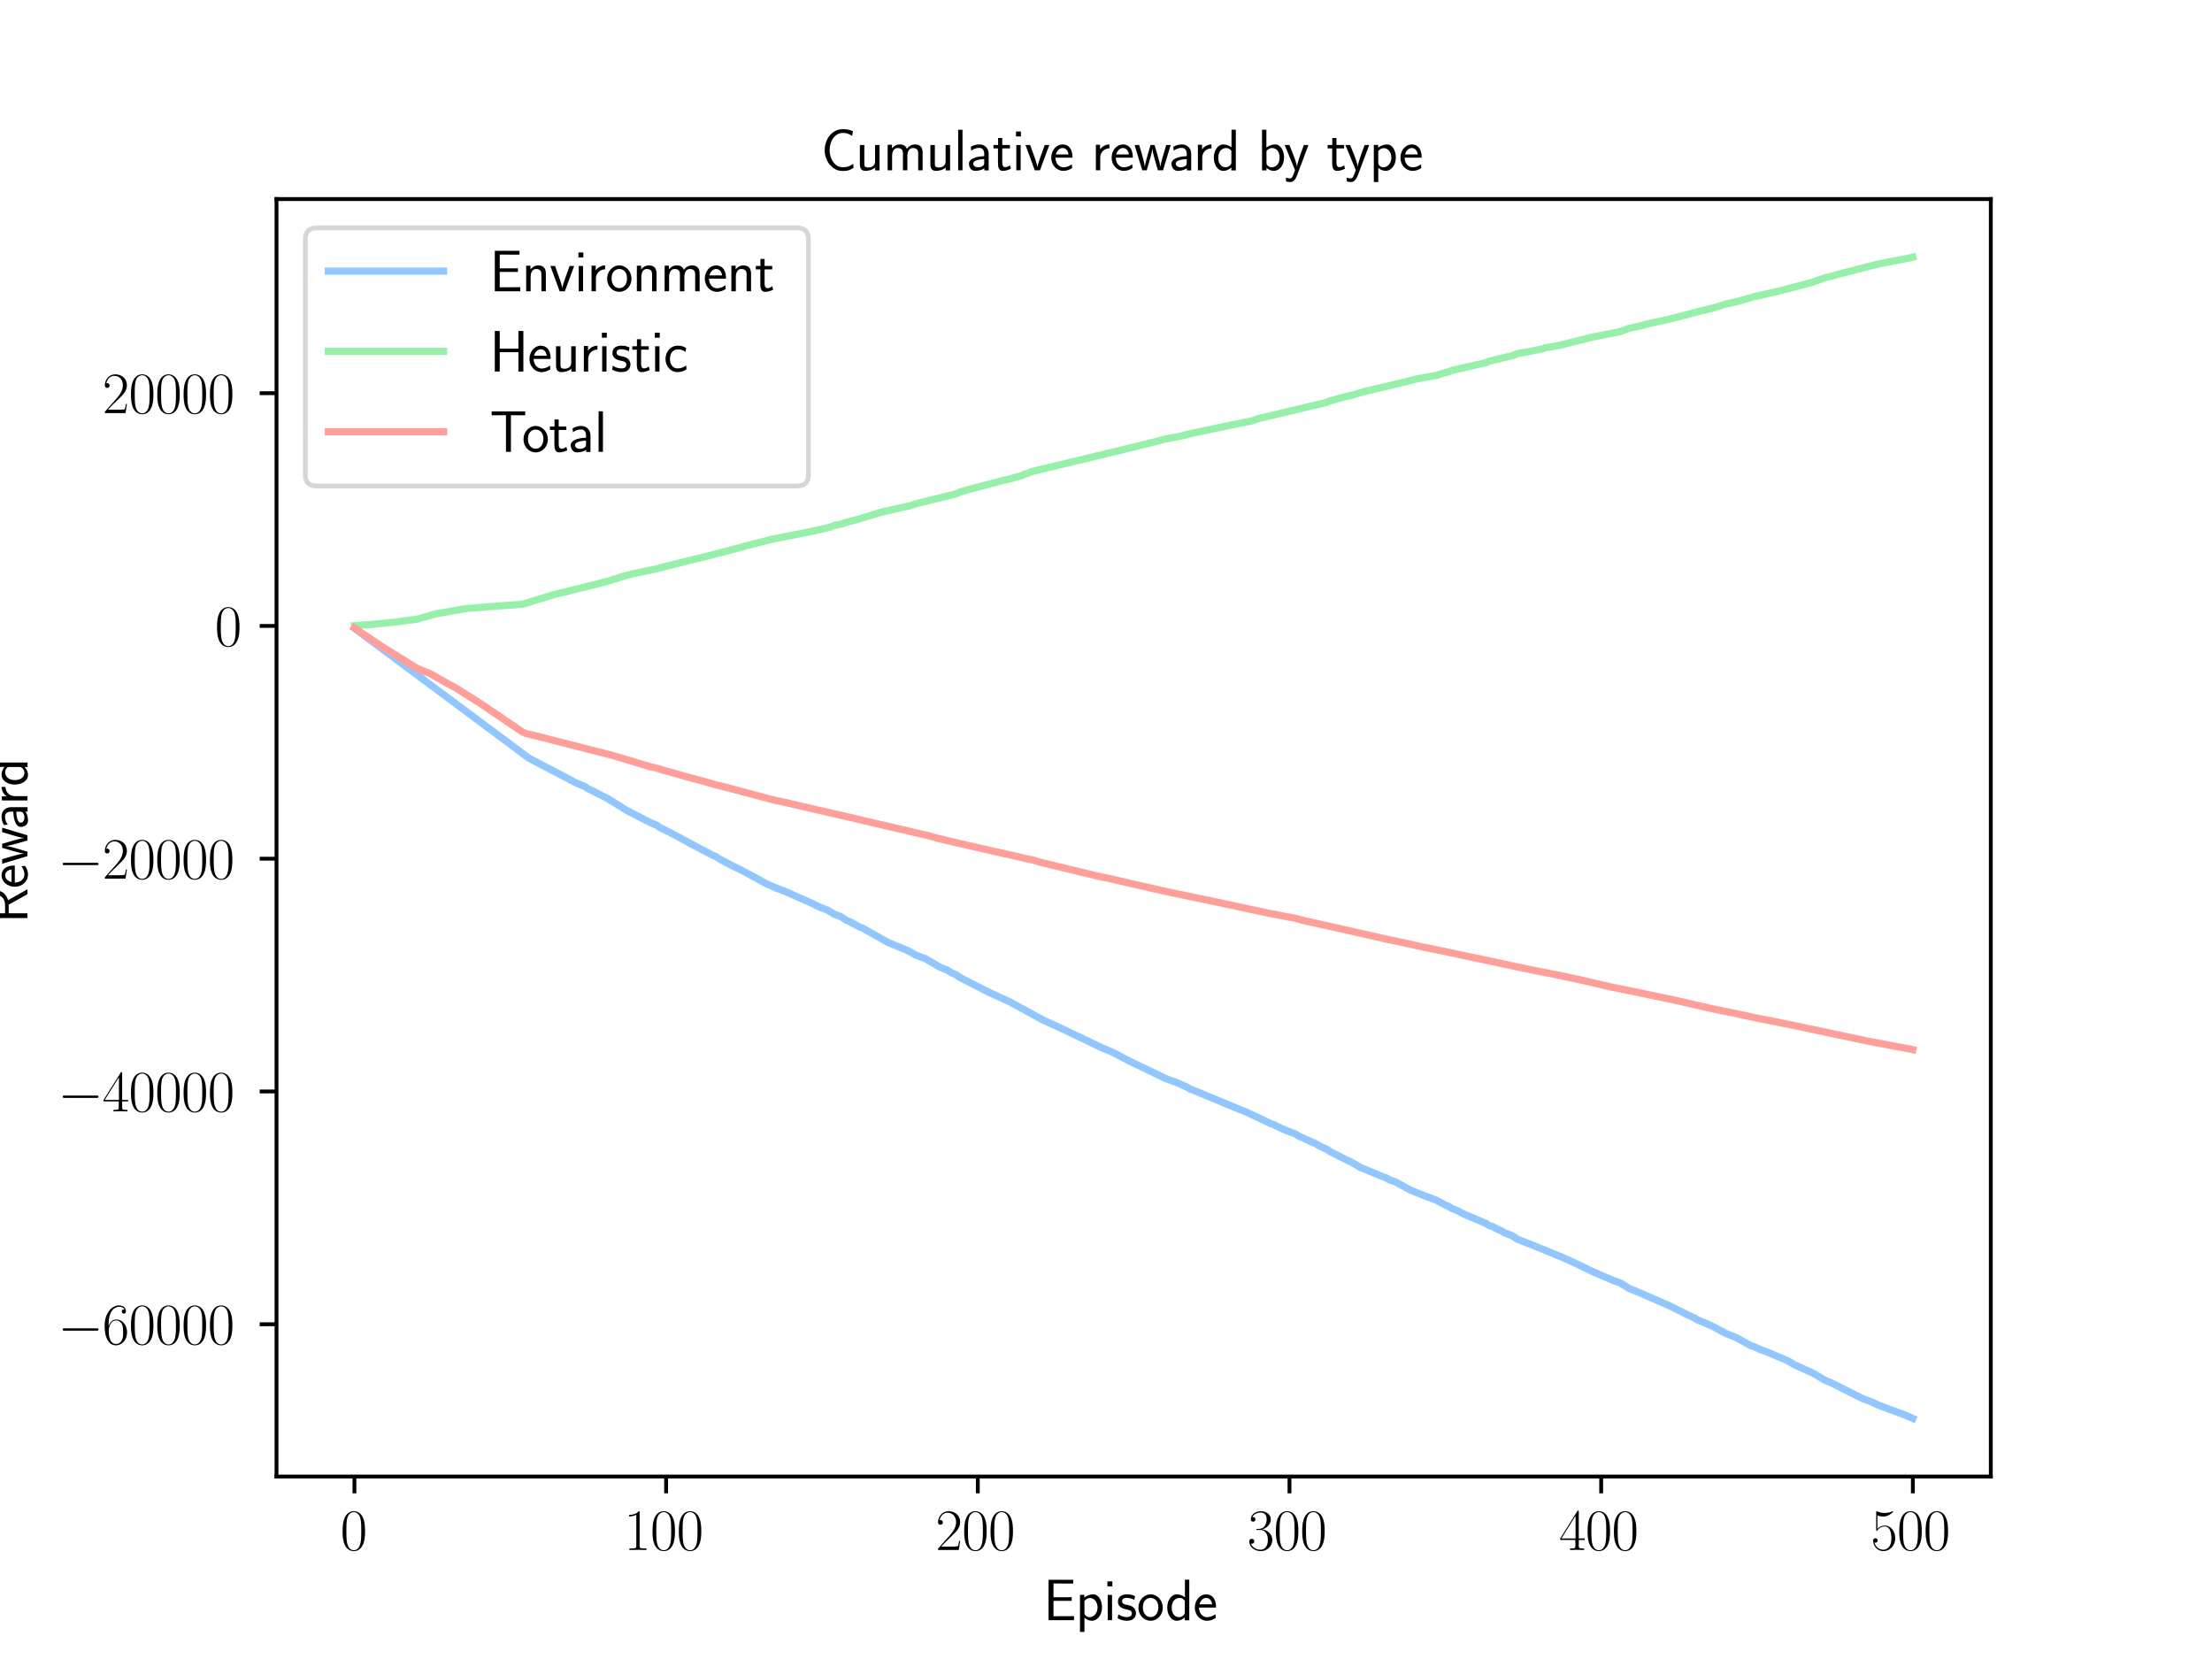 <?xml version="1.0" encoding="utf-8" standalone="no"?>
<!DOCTYPE svg PUBLIC "-//W3C//DTD SVG 1.1//EN"
  "http://www.w3.org/Graphics/SVG/1.1/DTD/svg11.dtd">
<svg xmlns:xlink="http://www.w3.org/1999/xlink" width="460.8pt" height="345.6pt" viewBox="0 0 460.8 345.6" xmlns="http://www.w3.org/2000/svg" version="1.1">
 <defs>
  <style type="text/css">*{stroke-linejoin: round; stroke-linecap: butt}</style>
 </defs>
 <g id="figure_1">
  <g id="patch_1">
   <path d="M 0 345.6 
L 460.8 345.6 
L 460.8 0 
L 0 0 
z
" style="fill: #ffffff"/>
  </g>
  <g id="axes_1">
   <g id="patch_2">
    <path d="M 57.6 307.584 
L 414.72 307.584 
L 414.72 41.472 
L 57.6 41.472 
z
" style="fill: #ffffff"/>
   </g>
   <g id="matplotlib.axis_1">
    <g id="xtick_1">
     <g id="line2d_1">
      <defs>
       <path id="meee10d448a" d="M 0 0 
L 0 3.5 
" style="stroke: #000000; stroke-width: 0.8"/>
      </defs>
      <g>
       <use xlink:href="#meee10d448a" x="73.833" y="307.584" style="stroke: #000000; stroke-width: 0.8"/>
      </g>
     </g>
     <g id="text_1">
      <!-- $\mathdefault{0}$ -->
      <g transform="translate(70.906 322.886) scale(0.12 -0.12)">
       <defs>
        <path id="CMR17-30" d="M 2688 2038 
C 2688 2430 2682 3099 2413 3613 
C 2176 4063 1798 4224 1466 4224 
C 1158 4224 768 4082 525 3620 
C 269 3137 243 2539 243 2038 
C 243 1671 250 1112 448 623 
C 723 -39 1216 -128 1466 -128 
C 1760 -128 2208 -7 2470 604 
C 2662 1048 2688 1568 2688 2038 
z
M 1466 -26 
C 1056 -26 813 328 723 816 
C 653 1196 653 1749 653 2109 
C 653 2604 653 3015 736 3407 
C 858 3954 1216 4121 1466 4121 
C 1728 4121 2067 3947 2189 3420 
C 2272 3054 2278 2623 2278 2109 
C 2278 1691 2278 1176 2202 797 
C 2067 96 1690 -26 1466 -26 
z
" transform="scale(0.016)"/>
       </defs>
       <use xlink:href="#CMR17-30" transform="scale(0.996)"/>
      </g>
     </g>
    </g>
    <g id="xtick_2">
     <g id="line2d_2">
      <g>
       <use xlink:href="#meee10d448a" x="138.764" y="307.584" style="stroke: #000000; stroke-width: 0.8"/>
      </g>
     </g>
     <g id="text_2">
      <!-- $\mathdefault{100}$ -->
      <g transform="translate(129.984 322.886) scale(0.12 -0.12)">
       <defs>
        <path id="CMR17-31" d="M 1702 4083 
C 1702 4217 1696 4224 1606 4224 
C 1357 3927 979 3833 621 3820 
C 602 3820 570 3820 563 3808 
C 557 3795 557 3782 557 3648 
C 755 3648 1088 3686 1344 3839 
L 1344 467 
C 1344 243 1331 166 781 166 
L 589 166 
L 589 0 
C 896 6 1216 12 1523 12 
C 1830 12 2150 6 2458 0 
L 2458 166 
L 2266 166 
C 1715 166 1702 236 1702 467 
L 1702 4083 
z
" transform="scale(0.016)"/>
       </defs>
       <use xlink:href="#CMR17-31" transform="scale(0.996)"/>
       <use xlink:href="#CMR17-30" transform="translate(45.69 0) scale(0.996)"/>
       <use xlink:href="#CMR17-30" transform="translate(91.381 0) scale(0.996)"/>
      </g>
     </g>
    </g>
    <g id="xtick_3">
     <g id="line2d_3">
      <g>
       <use xlink:href="#meee10d448a" x="203.695" y="307.584" style="stroke: #000000; stroke-width: 0.8"/>
      </g>
     </g>
     <g id="text_3">
      <!-- $\mathdefault{200}$ -->
      <g transform="translate(194.915 322.886) scale(0.12 -0.12)">
       <defs>
        <path id="CMR17-32" d="M 2669 990 
L 2554 990 
C 2490 537 2438 460 2413 422 
C 2381 371 1920 371 1830 371 
L 602 371 
C 832 620 1280 1073 1824 1596 
C 2214 1966 2669 2400 2669 3033 
C 2669 3788 2067 4224 1395 4224 
C 691 4224 262 3603 262 3027 
C 262 2777 448 2745 525 2745 
C 589 2745 781 2783 781 3007 
C 781 3206 614 3264 525 3264 
C 486 3264 448 3257 422 3244 
C 544 3788 915 4057 1306 4057 
C 1862 4057 2227 3616 2227 3033 
C 2227 2477 1901 1998 1536 1583 
L 262 147 
L 262 0 
L 2515 0 
L 2669 990 
z
" transform="scale(0.016)"/>
       </defs>
       <use xlink:href="#CMR17-32" transform="scale(0.996)"/>
       <use xlink:href="#CMR17-30" transform="translate(45.69 0) scale(0.996)"/>
       <use xlink:href="#CMR17-30" transform="translate(91.381 0) scale(0.996)"/>
      </g>
     </g>
    </g>
    <g id="xtick_4">
     <g id="line2d_4">
      <g>
       <use xlink:href="#meee10d448a" x="268.625" y="307.584" style="stroke: #000000; stroke-width: 0.8"/>
      </g>
     </g>
     <g id="text_4">
      <!-- $\mathdefault{300}$ -->
      <g transform="translate(259.846 322.886) scale(0.12 -0.12)">
       <defs>
        <path id="CMR17-33" d="M 1414 2176 
C 1984 2176 2234 1673 2234 1094 
C 2234 322 1824 25 1453 25 
C 1114 25 563 193 390 691 
C 422 678 454 678 486 678 
C 640 678 755 780 755 947 
C 755 1132 614 1216 486 1216 
C 378 1216 211 1164 211 927 
C 211 335 787 -128 1466 -128 
C 2176 -128 2720 432 2720 1087 
C 2720 1718 2208 2176 1600 2246 
C 2086 2347 2554 2776 2554 3353 
C 2554 3856 2048 4224 1472 4224 
C 890 4224 378 3862 378 3347 
C 378 3123 544 3084 627 3084 
C 762 3084 877 3167 877 3334 
C 877 3500 762 3584 627 3584 
C 602 3584 570 3584 544 3571 
C 730 3999 1235 4076 1459 4076 
C 1683 4076 2106 3966 2106 3347 
C 2106 3167 2080 2851 1862 2574 
C 1670 2329 1453 2316 1242 2297 
C 1210 2297 1062 2284 1037 2284 
C 992 2278 966 2272 966 2227 
C 966 2182 973 2176 1101 2176 
L 1414 2176 
z
" transform="scale(0.016)"/>
       </defs>
       <use xlink:href="#CMR17-33" transform="scale(0.996)"/>
       <use xlink:href="#CMR17-30" transform="translate(45.69 0) scale(0.996)"/>
       <use xlink:href="#CMR17-30" transform="translate(91.381 0) scale(0.996)"/>
      </g>
     </g>
    </g>
    <g id="xtick_5">
     <g id="line2d_5">
      <g>
       <use xlink:href="#meee10d448a" x="333.556" y="307.584" style="stroke: #000000; stroke-width: 0.8"/>
      </g>
     </g>
     <g id="text_5">
      <!-- $\mathdefault{400}$ -->
      <g transform="translate(324.777 322.886) scale(0.12 -0.12)">
       <defs>
        <path id="CMR17-34" d="M 2150 4147 
C 2150 4281 2144 4288 2029 4288 
L 128 1254 
L 128 1088 
L 1779 1088 
L 1779 460 
C 1779 230 1766 166 1318 166 
L 1197 166 
L 1197 0 
C 1402 12 1747 12 1965 12 
C 2182 12 2528 12 2733 0 
L 2733 166 
L 2611 166 
C 2163 166 2150 230 2150 460 
L 2150 1088 
L 2803 1088 
L 2803 1254 
L 2150 1254 
L 2150 4147 
z
M 1798 3723 
L 1798 1254 
L 256 1254 
L 1798 3723 
z
" transform="scale(0.016)"/>
       </defs>
       <use xlink:href="#CMR17-34" transform="scale(0.996)"/>
       <use xlink:href="#CMR17-30" transform="translate(45.69 0) scale(0.996)"/>
       <use xlink:href="#CMR17-30" transform="translate(91.381 0) scale(0.996)"/>
      </g>
     </g>
    </g>
    <g id="xtick_6">
     <g id="line2d_6">
      <g>
       <use xlink:href="#meee10d448a" x="398.487" y="307.584" style="stroke: #000000; stroke-width: 0.8"/>
      </g>
     </g>
     <g id="text_6">
      <!-- $\mathdefault{500}$ -->
      <g transform="translate(389.708 322.886) scale(0.12 -0.12)">
       <defs>
        <path id="CMR17-35" d="M 730 3750 
C 794 3724 1056 3641 1325 3641 
C 1920 3641 2246 3961 2432 4140 
C 2432 4191 2432 4224 2394 4224 
C 2387 4224 2374 4224 2323 4198 
C 2099 4102 1837 4032 1517 4032 
C 1325 4032 1037 4055 723 4191 
C 653 4224 640 4224 634 4224 
C 602 4224 595 4217 595 4090 
L 595 2231 
C 595 2113 595 2080 659 2080 
C 691 2080 704 2093 736 2139 
C 941 2435 1222 2560 1542 2560 
C 1766 2560 2246 2415 2246 1293 
C 2246 1087 2246 716 2054 422 
C 1894 159 1645 25 1370 25 
C 947 25 518 319 403 812 
C 429 806 480 793 506 793 
C 589 793 749 838 749 1036 
C 749 1209 627 1280 506 1280 
C 358 1280 262 1190 262 1011 
C 262 454 704 -128 1382 -128 
C 2042 -128 2669 441 2669 1267 
C 2669 2054 2170 2662 1549 2662 
C 1222 2662 947 2540 730 2304 
L 730 3750 
z
" transform="scale(0.016)"/>
       </defs>
       <use xlink:href="#CMR17-35" transform="scale(0.996)"/>
       <use xlink:href="#CMR17-30" transform="translate(45.69 0) scale(0.996)"/>
       <use xlink:href="#CMR17-30" transform="translate(91.381 0) scale(0.996)"/>
      </g>
     </g>
    </g>
    <g id="text_7">
     <!-- Episode -->
     <g transform="translate(217.357 337.513) scale(0.12 -0.12)">
      <defs>
       <path id="CMSS17-45" d="M 1958 435 
C 1446 435 1216 435 1101 428 
L 1101 2105 
L 3085 2105 
L 3085 2496 
L 1101 2496 
L 1101 3993 
L 1926 3993 
C 2003 3993 2080 3987 2157 3987 
L 3251 3987 
L 3251 4403 
L 563 4403 
L 563 0 
L 3334 0 
L 3334 441 
L 1958 435 
z
" transform="scale(0.016)"/>
       <path id="CMSS17-70" d="M 966 275 
C 1178 70 1466 -64 1773 -64 
C 2368 -64 2880 553 2880 1382 
C 2880 2147 2496 2816 1946 2816 
C 1626 2816 1242 2700 954 2470 
L 954 2764 
L 480 2764 
L 480 -1280 
L 966 -1280 
L 966 275 
z
M 966 2088 
C 1018 2166 1235 2412 1587 2412 
C 2035 2412 2394 1946 2394 1382 
C 2394 741 1958 326 1530 326 
C 1402 326 1267 358 1139 468 
C 966 624 966 721 966 812 
L 966 2088 
z
" transform="scale(0.016)"/>
       <path id="CMSS17-69" d="M 979 4224 
L 442 4224 
L 442 3686 
L 979 3686 
L 979 4224 
z
M 947 2752 
L 474 2752 
L 474 0 
L 947 0 
L 947 2752 
z
" transform="scale(0.016)"/>
       <path id="CMSS17-73" d="M 2061 2623 
C 1683 2803 1389 2816 1197 2816 
C 742 2816 198 2655 198 2009 
C 198 1363 902 1222 1094 1183 
C 1389 1126 1715 1062 1715 742 
C 1715 339 1254 339 1171 339 
C 915 339 563 409 243 639 
L 166 211 
C 531 0 883 -64 1178 -64 
C 1965 -64 2163 416 2163 780 
C 2163 1094 1984 1305 1862 1401 
C 1651 1567 1574 1587 1050 1695 
C 960 1708 646 1779 646 2067 
C 646 2431 1050 2431 1139 2431 
C 1555 2431 1811 2303 1984 2207 
L 2061 2623 
z
" transform="scale(0.016)"/>
       <path id="CMSS17-6f" d="M 2829 1356 
C 2829 2175 2221 2816 1504 2816 
C 768 2816 173 2156 173 1356 
C 173 544 787 -64 1498 -64 
C 2227 -64 2829 563 2829 1356 
z
M 1504 339 
C 1050 339 659 710 659 1407 
C 659 2150 1114 2425 1498 2425 
C 1914 2425 2342 2124 2342 1407 
C 2342 684 1926 339 1504 339 
z
" transform="scale(0.016)"/>
       <path id="CMSS17-64" d="M 2611 4416 
L 2138 4416 
L 2138 2495 
C 1939 2662 1613 2816 1254 2816 
C 672 2816 211 2179 211 1375 
C 211 572 666 -64 1235 -64 
C 1677 -64 1971 172 2125 307 
L 2125 -13 
L 2611 -13 
L 2611 4416 
z
M 2125 851 
C 2125 760 2125 663 1926 488 
C 1798 378 1645 326 1498 326 
C 1152 326 698 585 698 1369 
C 698 2185 1210 2425 1562 2425 
C 1798 2425 1990 2308 2125 2114 
L 2125 851 
z
" transform="scale(0.016)"/>
       <path id="CMSS17-65" d="M 2502 1375 
C 2502 1587 2490 2001 2285 2347 
C 2061 2713 1696 2816 1421 2816 
C 755 2816 192 2184 192 1363 
C 192 579 774 -64 1510 -64 
C 1798 -64 2150 19 2470 249 
C 2470 275 2458 414 2451 421 
C 2451 433 2432 629 2432 655 
C 2125 408 1773 326 1517 326 
C 1107 326 666 667 646 1375 
L 2502 1375 
z
M 698 1728 
C 781 2086 1062 2425 1421 2425 
C 1517 2425 1965 2412 2080 1728 
L 698 1728 
z
" transform="scale(0.016)"/>
      </defs>
      <use xlink:href="#CMSS17-45" transform="scale(0.996)"/>
      <use xlink:href="#CMSS17-70" transform="translate(55.892 0) scale(0.996)"/>
      <use xlink:href="#CMSS17-69" transform="translate(104.097 0) scale(0.996)"/>
      <use xlink:href="#CMSS17-73" transform="translate(126.278 0) scale(0.996)"/>
      <use xlink:href="#CMSS17-6f" transform="translate(162.191 0) scale(0.996)"/>
      <use xlink:href="#CMSS17-64" transform="translate(211.637 0) scale(0.996)"/>
      <use xlink:href="#CMSS17-65" transform="translate(259.842 0) scale(0.996)"/>
     </g>
    </g>
   </g>
   <g id="matplotlib.axis_2">
    <g id="ytick_1">
     <g id="line2d_7">
      <defs>
       <path id="mcb141d07ff" d="M 0 0 
L -3.5 0 
" style="stroke: #000000; stroke-width: 0.8"/>
      </defs>
      <g>
       <use xlink:href="#mcb141d07ff" x="57.6" y="275.866" style="stroke: #000000; stroke-width: 0.8"/>
      </g>
     </g>
     <g id="text_8">
      <!-- $\mathdefault{−60000}$ -->
      <g transform="translate(12.037 280.017) scale(0.12 -0.12)">
       <defs>
        <path id="CMSY10-0" d="M 4218 1472 
C 4326 1472 4442 1472 4442 1600 
C 4442 1728 4326 1728 4218 1728 
L 755 1728 
C 646 1728 531 1728 531 1600 
C 531 1472 646 1472 755 1472 
L 4218 1472 
z
" transform="scale(0.016)"/>
        <path id="CMR17-36" d="M 678 2198 
C 678 3712 1395 4076 1811 4076 
C 1946 4076 2272 4049 2400 3782 
C 2298 3782 2106 3782 2106 3558 
C 2106 3385 2246 3328 2336 3328 
C 2394 3328 2566 3353 2566 3571 
C 2566 3987 2246 4224 1805 4224 
C 1043 4224 243 3411 243 2011 
C 243 257 966 -128 1478 -128 
C 2099 -128 2688 431 2688 1295 
C 2688 2101 2170 2688 1517 2688 
C 1126 2688 838 2430 678 1979 
L 678 2198 
z
M 1478 25 
C 691 25 691 1212 691 1450 
C 691 1914 909 2585 1504 2585 
C 1613 2585 1926 2585 2138 2140 
C 2253 1889 2253 1624 2253 1302 
C 2253 954 2253 696 2118 438 
C 1978 173 1773 25 1478 25 
z
" transform="scale(0.016)"/>
       </defs>
       <use xlink:href="#CMSY10-0" transform="scale(0.996)"/>
       <use xlink:href="#CMR17-36" transform="translate(77.487 0) scale(0.996)"/>
       <use xlink:href="#CMR17-30" transform="translate(123.178 0) scale(0.996)"/>
       <use xlink:href="#CMR17-30" transform="translate(168.868 0) scale(0.996)"/>
       <use xlink:href="#CMR17-30" transform="translate(214.559 0) scale(0.996)"/>
       <use xlink:href="#CMR17-30" transform="translate(260.249 0) scale(0.996)"/>
      </g>
     </g>
    </g>
    <g id="ytick_2">
     <g id="line2d_8">
      <g>
       <use xlink:href="#mcb141d07ff" x="57.6" y="227.376" style="stroke: #000000; stroke-width: 0.8"/>
      </g>
     </g>
     <g id="text_9">
      <!-- $\mathdefault{−40000}$ -->
      <g transform="translate(12.037 231.527) scale(0.12 -0.12)">
       <use xlink:href="#CMSY10-0" transform="scale(0.996)"/>
       <use xlink:href="#CMR17-34" transform="translate(77.487 0) scale(0.996)"/>
       <use xlink:href="#CMR17-30" transform="translate(123.178 0) scale(0.996)"/>
       <use xlink:href="#CMR17-30" transform="translate(168.868 0) scale(0.996)"/>
       <use xlink:href="#CMR17-30" transform="translate(214.559 0) scale(0.996)"/>
       <use xlink:href="#CMR17-30" transform="translate(260.249 0) scale(0.996)"/>
      </g>
     </g>
    </g>
    <g id="ytick_3">
     <g id="line2d_9">
      <g>
       <use xlink:href="#mcb141d07ff" x="57.6" y="178.885" style="stroke: #000000; stroke-width: 0.8"/>
      </g>
     </g>
     <g id="text_10">
      <!-- $\mathdefault{−20000}$ -->
      <g transform="translate(12.037 183.036) scale(0.12 -0.12)">
       <use xlink:href="#CMSY10-0" transform="scale(0.996)"/>
       <use xlink:href="#CMR17-32" transform="translate(77.487 0) scale(0.996)"/>
       <use xlink:href="#CMR17-30" transform="translate(123.178 0) scale(0.996)"/>
       <use xlink:href="#CMR17-30" transform="translate(168.868 0) scale(0.996)"/>
       <use xlink:href="#CMR17-30" transform="translate(214.559 0) scale(0.996)"/>
       <use xlink:href="#CMR17-30" transform="translate(260.249 0) scale(0.996)"/>
      </g>
     </g>
    </g>
    <g id="ytick_4">
     <g id="line2d_10">
      <g>
       <use xlink:href="#mcb141d07ff" x="57.6" y="130.395" style="stroke: #000000; stroke-width: 0.8"/>
      </g>
     </g>
     <g id="text_11">
      <!-- $\mathdefault{0}$ -->
      <g transform="translate(44.747 134.546) scale(0.12 -0.12)">
       <use xlink:href="#CMR17-30" transform="scale(0.996)"/>
      </g>
     </g>
    </g>
    <g id="ytick_5">
     <g id="line2d_11">
      <g>
       <use xlink:href="#mcb141d07ff" x="57.6" y="81.904" style="stroke: #000000; stroke-width: 0.8"/>
      </g>
     </g>
     <g id="text_12">
      <!-- $\mathdefault{20000}$ -->
      <g transform="translate(21.335 86.055) scale(0.12 -0.12)">
       <use xlink:href="#CMR17-32" transform="scale(0.996)"/>
       <use xlink:href="#CMR17-30" transform="translate(45.69 0) scale(0.996)"/>
       <use xlink:href="#CMR17-30" transform="translate(91.381 0) scale(0.996)"/>
       <use xlink:href="#CMR17-30" transform="translate(137.071 0) scale(0.996)"/>
       <use xlink:href="#CMR17-30" transform="translate(182.762 0) scale(0.996)"/>
      </g>
     </g>
    </g>
    <g id="text_13">
     <!-- Reward -->
     <g transform="translate(5.712 192.343) rotate(-90) scale(0.12 -0.12)">
      <defs>
       <path id="CMSS17-52" d="M 2522 2099 
L 2534 2105 
C 3533 2450 3539 3125 3539 3244 
C 3539 3838 2925 4416 2003 4416 
L 570 4416 
L 570 0 
L 1094 0 
L 1094 2041 
L 2035 2041 
L 3168 0 
L 3706 0 
L 2522 2099 
z
M 1094 2432 
L 1094 4057 
L 1933 4057 
C 2746 4057 3034 3607 3034 3244 
C 3034 2907 2778 2432 1933 2432 
L 1094 2432 
z
" transform="scale(0.016)"/>
       <path id="CMSS17-77" d="M 4013 2752 
L 3526 2752 
L 3187 1600 
C 3117 1356 2918 684 2893 371 
L 2886 371 
C 2874 563 2765 1024 2586 1632 
L 2259 2752 
L 1818 2752 
L 1498 1657 
C 1338 1100 1216 627 1203 371 
L 1197 371 
C 1171 748 909 1632 870 1772 
L 582 2752 
L 83 2752 
L 915 0 
L 1402 0 
C 1734 1100 1990 1952 2010 2380 
C 2022 2169 2131 1715 2195 1491 
L 2618 0 
L 3181 0 
L 4013 2752 
z
" transform="scale(0.016)"/>
       <path id="CMSS17-61" d="M 2406 1789 
C 2406 2399 1978 2816 1402 2816 
C 1120 2816 813 2764 461 2559 
L 499 2133 
C 659 2250 934 2438 1395 2438 
C 1722 2438 1920 2185 1920 1782 
L 1920 1536 
C 896 1504 256 1209 256 711 
C 256 452 416 -64 947 -64 
C 1043 -64 1562 -52 1933 224 
L 1933 -13 
L 2406 -13 
L 2406 1789 
z
M 1920 824 
C 1920 711 1920 559 1728 446 
C 1562 339 1350 326 1261 326 
C 941 326 723 503 723 723 
C 723 1165 1722 1209 1920 1216 
L 1920 824 
z
" transform="scale(0.016)"/>
       <path id="CMSS17-72" d="M 954 1369 
C 954 1974 1395 2379 1958 2392 
L 1958 2816 
C 1549 2809 1165 2604 934 2270 
L 934 2783 
L 480 2783 
L 480 0 
L 954 0 
L 954 1369 
z
" transform="scale(0.016)"/>
      </defs>
      <use xlink:href="#CMSS17-52" transform="scale(0.996)"/>
      <use xlink:href="#CMSS17-65" transform="translate(60.416 0) scale(0.996)"/>
      <use xlink:href="#CMSS17-77" transform="translate(102.055 0) scale(0.996)"/>
      <use xlink:href="#CMSS17-61" transform="translate(163.272 0) scale(0.996)"/>
      <use xlink:href="#CMSS17-72" transform="translate(205.592 0) scale(0.996)"/>
      <use xlink:href="#CMSS17-64" transform="translate(237.501 0) scale(0.996)"/>
     </g>
    </g>
   </g>
   <g id="line2d_12">
    <path d="M 73.833 130.879 
L 110.194 157.947 
L 116.038 161.002 
L 117.986 162.015 
L 119.934 163.065 
L 121.882 163.868 
L 122.531 164.345 
L 123.18 164.617 
L 124.479 165.293 
L 126.427 166.27 
L 128.375 167.446 
L 129.673 168.285 
L 130.972 169.051 
L 135.517 171.374 
L 136.816 171.912 
L 137.465 172.397 
L 139.413 173.352 
L 140.712 174.034 
L 144.607 176.141 
L 148.503 178.187 
L 149.153 178.437 
L 149.802 178.883 
L 151.101 179.581 
L 152.399 180.282 
L 154.347 181.22 
L 157.594 182.968 
L 159.542 184.049 
L 161.489 184.917 
L 163.437 185.647 
L 169.281 188.241 
L 170.58 188.894 
L 172.528 189.667 
L 173.826 190.465 
L 175.125 190.947 
L 176.424 191.772 
L 177.073 192.029 
L 178.371 192.729 
L 179.021 193.098 
L 179.67 193.323 
L 184.865 196.264 
L 188.76 197.893 
L 189.41 198.172 
L 190.708 198.943 
L 192.007 199.438 
L 192.656 199.644 
L 195.903 201.535 
L 197.201 202.022 
L 198.5 202.781 
L 199.149 203.048 
L 199.799 203.514 
L 201.097 204.209 
L 206.292 206.855 
L 210.188 208.617 
L 217.33 212.521 
L 220.577 213.987 
L 229.667 218.327 
L 231.615 219.132 
L 235.511 221.15 
L 242.004 224.275 
L 242.653 224.612 
L 245.25 225.56 
L 247.198 226.435 
L 247.848 226.828 
L 249.146 227.339 
L 258.237 231.112 
L 259.535 231.609 
L 264.73 234.077 
L 265.379 234.303 
L 266.678 234.948 
L 267.976 235.52 
L 269.924 236.24 
L 270.573 236.681 
L 272.521 237.551 
L 273.171 237.901 
L 273.82 238.114 
L 275.119 238.856 
L 276.417 239.43 
L 277.066 239.881 
L 278.365 240.543 
L 280.313 241.533 
L 281.612 242.148 
L 283.56 243.288 
L 284.858 243.783 
L 288.105 245.15 
L 288.754 245.354 
L 289.403 245.773 
L 290.702 246.209 
L 293.949 247.987 
L 296.546 249.012 
L 299.143 249.994 
L 301.091 251.042 
L 301.74 251.286 
L 302.39 251.725 
L 303.688 252.249 
L 304.987 252.933 
L 309.532 254.846 
L 310.181 255.282 
L 310.831 255.493 
L 312.129 256.145 
L 312.778 256.414 
L 313.428 256.831 
L 314.726 257.304 
L 315.376 257.646 
L 316.025 258.119 
L 319.921 259.653 
L 323.817 261.263 
L 325.765 262.056 
L 328.362 263.239 
L 331.608 264.827 
L 336.154 266.789 
L 337.452 267.208 
L 339.4 268.421 
L 341.348 269.206 
L 347.841 272.04 
L 351.737 273.992 
L 353.036 274.584 
L 353.685 274.996 
L 354.984 275.503 
L 356.931 276.385 
L 359.529 277.782 
L 361.477 278.543 
L 364.723 280.318 
L 365.373 280.524 
L 366.671 281.125 
L 368.619 281.857 
L 372.515 283.525 
L 373.814 284.306 
L 377.709 286.059 
L 380.307 287.601 
L 381.605 288.117 
L 384.202 289.444 
L 388.098 291.391 
L 390.046 292.108 
L 391.345 292.741 
L 396.539 294.652 
L 398.487 295.488 
L 398.487 295.488 
" clip-path="url(#p93228eb413)" style="fill: none; stroke: #92c6ff; stroke-width: 1.5; stroke-linecap: square"/>
   </g>
   <g id="line2d_13">
    <path d="M 73.833 130.335 
L 75.131 130.23 
L 77.079 130.117 
L 78.378 129.986 
L 80.326 129.801 
L 82.274 129.584 
L 86.819 129.014 
L 90.715 127.893 
L 92.013 127.658 
L 97.208 126.754 
L 108.895 125.865 
L 115.389 123.865 
L 117.336 123.399 
L 125.128 121.461 
L 126.427 121.124 
L 127.076 120.955 
L 127.725 120.665 
L 128.375 120.55 
L 129.673 120.109 
L 131.621 119.574 
L 136.816 118.489 
L 138.114 118.146 
L 139.413 117.809 
L 140.712 117.5 
L 143.958 116.66 
L 146.555 116.052 
L 154.347 114.016 
L 155.646 113.647 
L 160.84 112.331 
L 167.983 110.918 
L 171.878 110.083 
L 173.177 109.733 
L 173.826 109.467 
L 175.125 109.216 
L 176.424 108.77 
L 178.371 108.287 
L 183.566 106.703 
L 188.76 105.525 
L 189.41 105.403 
L 190.708 104.964 
L 194.604 104.003 
L 199.149 102.898 
L 199.799 102.559 
L 201.097 102.161 
L 208.889 100.099 
L 210.188 99.827 
L 211.486 99.438 
L 212.785 99.109 
L 213.434 98.769 
L 214.083 98.629 
L 214.733 98.289 
L 234.212 93.609 
L 236.16 93.12 
L 241.354 91.842 
L 242.653 91.474 
L 245.9 90.876 
L 247.848 90.359 
L 249.795 89.959 
L 254.99 88.85 
L 260.834 87.672 
L 262.132 87.207 
L 276.417 83.809 
L 277.066 83.516 
L 278.365 83.157 
L 280.313 82.618 
L 281.612 82.328 
L 284.209 81.568 
L 292.65 79.574 
L 295.247 78.903 
L 299.143 78.226 
L 301.091 77.613 
L 301.74 77.484 
L 302.39 77.186 
L 304.337 76.732 
L 309.532 75.558 
L 310.181 75.254 
L 311.48 74.94 
L 315.376 74.006 
L 316.025 73.699 
L 321.219 72.719 
L 321.869 72.457 
L 325.115 71.9 
L 327.063 71.381 
L 328.362 71.075 
L 331.608 70.249 
L 337.452 69.102 
L 339.4 68.381 
L 341.997 67.82 
L 343.296 67.459 
L 347.841 66.465 
L 354.334 64.77 
L 356.931 64.154 
L 359.529 63.332 
L 362.126 62.748 
L 365.373 61.807 
L 367.32 61.377 
L 369.918 60.803 
L 373.164 59.957 
L 375.112 59.454 
L 377.709 58.755 
L 380.307 57.81 
L 381.605 57.526 
L 382.904 57.139 
L 384.202 56.807 
L 391.345 54.988 
L 397.838 53.717 
L 398.487 53.568 
L 398.487 53.568 
" clip-path="url(#p93228eb413)" style="fill: none; stroke: #97f0aa; stroke-width: 1.5; stroke-linecap: square"/>
   </g>
   <g id="line2d_14">
    <path d="M 73.833 130.82 
L 75.781 132.156 
L 79.677 134.763 
L 82.274 136.373 
L 86.819 139.197 
L 88.767 140.008 
L 89.416 140.227 
L 93.312 142.429 
L 94.611 143.095 
L 99.805 146.363 
L 108.895 152.522 
L 109.545 152.803 
L 111.493 153.258 
L 127.725 157.404 
L 135.517 159.74 
L 136.816 160.007 
L 138.114 160.43 
L 141.361 161.32 
L 142.659 161.721 
L 146.555 162.751 
L 149.153 163.497 
L 151.75 164.148 
L 153.698 164.665 
L 161.489 166.734 
L 163.437 167.129 
L 168.632 168.34 
L 177.073 170.274 
L 180.319 171.051 
L 192.007 173.759 
L 193.306 174.062 
L 195.254 174.609 
L 196.552 174.914 
L 198.5 175.395 
L 206.292 177.177 
L 210.837 178.188 
L 214.083 178.942 
L 215.382 179.211 
L 216.681 179.607 
L 224.472 181.506 
L 229.018 182.59 
L 231.615 183.129 
L 235.511 184.039 
L 242.004 185.513 
L 243.952 185.94 
L 254.99 188.246 
L 264.08 190.198 
L 269.924 191.319 
L 271.872 191.841 
L 275.768 192.694 
L 289.403 195.766 
L 291.351 196.164 
L 296.546 197.305 
L 301.74 198.376 
L 317.973 201.827 
L 319.921 202.228 
L 323.817 202.981 
L 329.011 204.076 
L 335.504 205.588 
L 341.997 206.907 
L 345.244 207.596 
L 348.49 208.274 
L 356.282 210.045 
L 358.23 210.456 
L 362.126 211.256 
L 366.671 212.222 
L 369.268 212.733 
L 372.515 213.378 
L 388.748 216.81 
L 394.591 217.931 
L 397.838 218.522 
L 398.487 218.661 
L 398.487 218.661 
" clip-path="url(#p93228eb413)" style="fill: none; stroke: #ff9f9a; stroke-width: 1.5; stroke-linecap: square"/>
   </g>
   <g id="patch_3">
    <path d="M 57.6 307.584 
L 57.6 41.472 
" style="fill: none; stroke: #000000; stroke-width: 0.8; stroke-linejoin: miter; stroke-linecap: square"/>
   </g>
   <g id="patch_4">
    <path d="M 414.72 307.584 
L 414.72 41.472 
" style="fill: none; stroke: #000000; stroke-width: 0.8; stroke-linejoin: miter; stroke-linecap: square"/>
   </g>
   <g id="patch_5">
    <path d="M 57.6 307.584 
L 414.72 307.584 
" style="fill: none; stroke: #000000; stroke-width: 0.8; stroke-linejoin: miter; stroke-linecap: square"/>
   </g>
   <g id="patch_6">
    <path d="M 57.6 41.472 
L 414.72 41.472 
" style="fill: none; stroke: #000000; stroke-width: 0.8; stroke-linejoin: miter; stroke-linecap: square"/>
   </g>
   <g id="text_14">
    <!-- Cumulative reward by type -->
    <g transform="translate(171.037 35.472) scale(0.12 -0.12)">
     <defs>
      <path id="CMSS17-43" d="M 3501 705 
C 3072 416 2874 332 2355 332 
C 1459 332 934 1304 934 2191 
C 934 3137 1472 4070 2381 4070 
C 2790 4070 3059 3954 3386 3748 
L 3475 4255 
C 3168 4409 2778 4480 2387 4480 
C 1158 4480 397 3343 397 2191 
C 397 924 1299 -77 2323 -77 
C 2874 -77 3066 -32 3539 268 
L 3501 705 
z
" transform="scale(0.016)"/>
      <path id="CMSS17-75" d="M 2618 2752 
L 2131 2752 
L 2131 976 
C 2131 500 1786 307 1421 307 
C 998 307 960 448 960 712 
L 960 2752 
L 474 2752 
L 474 680 
C 474 179 646 -64 1088 -64 
C 1306 -64 1798 -13 2144 307 
L 2144 -13 
L 2618 -13 
L 2618 2752 
z
" transform="scale(0.016)"/>
      <path id="CMSS17-6d" d="M 4288 1878 
C 4288 2309 4179 2816 3462 2816 
C 2982 2816 2694 2515 2566 2328 
C 2451 2668 2182 2816 1798 2816 
C 1363 2816 1088 2566 941 2386 
L 941 2783 
L 474 2783 
L 474 0 
L 960 0 
L 960 1556 
C 960 1936 1101 2425 1555 2425 
C 2138 2425 2138 2013 2138 1826 
L 2138 0 
L 2624 0 
L 2624 1556 
C 2624 1936 2765 2425 3219 2425 
C 3802 2425 3802 2013 3802 1826 
L 3802 0 
L 4288 0 
L 4288 1878 
z
" transform="scale(0.016)"/>
      <path id="CMSS17-6c" d="M 947 4416 
L 474 4416 
L 474 0 
L 947 0 
L 947 4416 
z
" transform="scale(0.016)"/>
      <path id="CMSS17-74" d="M 1069 2380 
L 1901 2380 
L 1901 2752 
L 1069 2752 
L 1069 3520 
L 614 3520 
L 614 2752 
L 109 2752 
L 109 2380 
L 602 2380 
L 602 751 
C 602 384 685 -64 1107 -64 
C 1427 -64 1722 25 2003 172 
L 1901 551 
C 1747 416 1562 339 1363 339 
C 1082 339 1069 699 1069 860 
L 1069 2380 
z
" transform="scale(0.016)"/>
      <path id="CMSS17-76" d="M 2675 2752 
L 2176 2752 
L 1747 1555 
C 1613 1164 1421 627 1389 352 
L 1382 352 
C 1370 467 1318 633 1286 748 
C 1248 889 1197 1056 1158 1171 
L 595 2752 
L 83 2752 
L 1094 0 
L 1664 0 
L 2675 2752 
z
" transform="scale(0.016)"/>
      <path id="CMSS17-62" d="M 954 4416 
L 480 4416 
L 480 -13 
L 966 -13 
L 966 275 
C 1210 38 1504 -64 1766 -64 
C 2381 -64 2880 559 2880 1382 
C 2880 2133 2496 2816 1926 2816 
C 1523 2816 1165 2649 954 2476 
L 954 4416 
z
M 966 2095 
C 1107 2276 1306 2425 1587 2425 
C 1965 2425 2394 2146 2394 1382 
C 2394 566 1882 326 1530 326 
C 1402 326 1267 358 1139 468 
C 966 624 966 721 966 812 
L 966 2095 
z
" transform="scale(0.016)"/>
      <path id="CMSS17-79" d="M 2675 2752 
L 2176 2752 
C 1632 1293 1446 701 1434 383 
L 1427 383 
C 1408 695 1126 1459 902 2006 
L 602 2752 
L 83 2752 
L 1216 14 
C 1146 -177 1043 -464 1011 -527 
C 870 -884 774 -884 672 -884 
C 646 -884 442 -877 211 -807 
L 250 -1229 
C 410 -1261 570 -1280 685 -1280 
C 845 -1280 1165 -1280 1459 -495 
L 2675 2752 
z
" transform="scale(0.016)"/>
     </defs>
     <use xlink:href="#CMSS17-43" transform="scale(0.996)"/>
     <use xlink:href="#CMSS17-75" transform="translate(59.856 0) scale(0.996)"/>
     <use xlink:href="#CMSS17-6d" transform="translate(108.061 0) scale(0.996)"/>
     <use xlink:href="#CMSS17-75" transform="translate(182.29 0) scale(0.996)"/>
     <use xlink:href="#CMSS17-6c" transform="translate(230.495 0) scale(0.996)"/>
     <use xlink:href="#CMSS17-61" transform="translate(252.676 0) scale(0.996)"/>
     <use xlink:href="#CMSS17-74" transform="translate(297.598 0) scale(0.996)"/>
     <use xlink:href="#CMSS17-69" transform="translate(331.429 0) scale(0.996)"/>
     <use xlink:href="#CMSS17-76" transform="translate(353.61 0) scale(0.996)"/>
     <use xlink:href="#CMSS17-65" transform="translate(396.61 0) scale(0.996)"/>
     <use xlink:href="#CMSS17-72" transform="translate(469.478 0) scale(0.996)"/>
     <use xlink:href="#CMSS17-65" transform="translate(501.388 0) scale(0.996)"/>
     <use xlink:href="#CMSS17-77" transform="translate(543.027 0) scale(0.996)"/>
     <use xlink:href="#CMSS17-61" transform="translate(604.244 0) scale(0.996)"/>
     <use xlink:href="#CMSS17-72" transform="translate(646.563 0) scale(0.996)"/>
     <use xlink:href="#CMSS17-64" transform="translate(678.473 0) scale(0.996)"/>
     <use xlink:href="#CMSS17-62" transform="translate(757.907 0) scale(0.996)"/>
     <use xlink:href="#CMSS17-79" transform="translate(803.509 0) scale(0.996)"/>
     <use xlink:href="#CMSS17-74" transform="translate(877.739 0) scale(0.996)"/>
     <use xlink:href="#CMSS17-79" transform="translate(908.968 0) scale(0.996)"/>
     <use xlink:href="#CMSS17-70" transform="translate(951.968 0) scale(0.996)"/>
     <use xlink:href="#CMSS17-65" transform="translate(1002.775 0) scale(0.996)"/>
    </g>
   </g>
   <g id="legend_1">
    <g id="patch_7">
     <path d="M 66 101.246 
L 166.015 101.246 
Q 168.415 101.246 168.415 98.846 
L 168.415 49.872 
Q 168.415 47.472 166.015 47.472 
L 66 47.472 
Q 63.6 47.472 63.6 49.872 
L 63.6 98.846 
Q 63.6 101.246 66 101.246 
z
" style="fill: #ffffff; opacity: 0.8; stroke: #cccccc; stroke-linejoin: miter"/>
    </g>
    <g id="line2d_15">
     <path d="M 68.4 56.472 
L 80.4 56.472 
L 92.4 56.472 
" style="fill: none; stroke: #92c6ff; stroke-width: 1.5; stroke-linecap: square"/>
    </g>
    <g id="text_15">
     <!-- Environment -->
     <g transform="translate(102 60.672) scale(0.12 -0.12)">
      <defs>
       <path id="CMSS17-6e" d="M 2618 1878 
C 2618 2283 2522 2816 1798 2816 
C 1389 2816 1120 2604 941 2386 
L 941 2783 
L 474 2783 
L 474 0 
L 960 0 
L 960 1556 
C 960 1962 1114 2425 1549 2425 
C 2112 2425 2131 2045 2131 1826 
L 2131 0 
L 2618 0 
L 2618 1878 
z
" transform="scale(0.016)"/>
      </defs>
      <use xlink:href="#CMSS17-45" transform="scale(0.996)"/>
      <use xlink:href="#CMSS17-6e" transform="translate(55.892 0) scale(0.996)"/>
      <use xlink:href="#CMSS17-76" transform="translate(104.097 0) scale(0.996)"/>
      <use xlink:href="#CMSS17-69" transform="translate(147.097 0) scale(0.996)"/>
      <use xlink:href="#CMSS17-72" transform="translate(169.278 0) scale(0.996)"/>
      <use xlink:href="#CMSS17-6f" transform="translate(201.188 0) scale(0.996)"/>
      <use xlink:href="#CMSS17-6e" transform="translate(248.031 0) scale(0.996)"/>
      <use xlink:href="#CMSS17-6d" transform="translate(296.236 0) scale(0.996)"/>
      <use xlink:href="#CMSS17-65" transform="translate(370.465 0) scale(0.996)"/>
      <use xlink:href="#CMSS17-6e" transform="translate(412.104 0) scale(0.996)"/>
      <use xlink:href="#CMSS17-74" transform="translate(460.309 0) scale(0.996)"/>
     </g>
    </g>
    <g id="line2d_16">
     <path d="M 68.4 73.197 
L 80.4 73.197 
L 92.4 73.197 
" style="fill: none; stroke: #97f0aa; stroke-width: 1.5; stroke-linecap: square"/>
    </g>
    <g id="text_16">
     <!-- Heuristic -->
     <g transform="translate(102 77.397) scale(0.12 -0.12)">
      <defs>
       <path id="CMSS17-48" d="M 3674 4416 
L 3136 4416 
L 3136 2496 
L 1101 2496 
L 1101 4416 
L 563 4416 
L 563 0 
L 1101 0 
L 1101 2105 
L 3136 2105 
L 3136 0 
L 3674 0 
L 3674 4416 
z
" transform="scale(0.016)"/>
       <path id="CMSS17-63" d="M 2464 2540 
C 2464 2585 2170 2713 2093 2739 
C 1882 2816 1613 2816 1542 2816 
C 710 2816 211 2092 211 1363 
C 211 595 768 -64 1517 -64 
C 1946 -64 2253 76 2502 243 
L 2464 665 
C 2189 454 1869 339 1523 339 
C 1024 339 698 774 698 1369 
C 698 1830 909 2412 1549 2412 
C 1901 2412 2099 2342 2394 2143 
L 2464 2540 
z
" transform="scale(0.016)"/>
      </defs>
      <use xlink:href="#CMSS17-48" transform="scale(0.996)"/>
      <use xlink:href="#CMSS17-65" transform="translate(66.062 0) scale(0.996)"/>
      <use xlink:href="#CMSS17-75" transform="translate(107.7 0) scale(0.996)"/>
      <use xlink:href="#CMSS17-72" transform="translate(155.905 0) scale(0.996)"/>
      <use xlink:href="#CMSS17-69" transform="translate(187.815 0) scale(0.996)"/>
      <use xlink:href="#CMSS17-73" transform="translate(209.996 0) scale(0.996)"/>
      <use xlink:href="#CMSS17-74" transform="translate(245.909 0) scale(0.996)"/>
      <use xlink:href="#CMSS17-69" transform="translate(279.741 0) scale(0.996)"/>
      <use xlink:href="#CMSS17-63" transform="translate(301.922 0) scale(0.996)"/>
     </g>
    </g>
    <g id="line2d_17">
     <path d="M 68.4 89.921 
L 80.4 89.921 
L 92.4 89.921 
" style="fill: none; stroke: #ff9f9a; stroke-width: 1.5; stroke-linecap: square"/>
    </g>
    <g id="text_17">
     <!-- Total -->
     <g transform="translate(102 94.121) scale(0.12 -0.12)">
      <defs>
       <path id="CMSS17-54" d="M 2317 3987 
L 2848 3987 
C 2925 3987 3002 3980 3078 3980 
L 3878 3980 
L 3878 4396 
L 218 4396 
L 218 3980 
L 1018 3980 
C 1094 3980 1171 3987 1248 3987 
L 1779 3987 
L 1779 0 
L 2317 0 
L 2317 3987 
z
" transform="scale(0.016)"/>
      </defs>
      <use xlink:href="#CMSS17-54" transform="scale(0.996)"/>
      <use xlink:href="#CMSS17-6f" transform="translate(56.012 0) scale(0.996)"/>
      <use xlink:href="#CMSS17-74" transform="translate(102.856 0) scale(0.996)"/>
      <use xlink:href="#CMSS17-61" transform="translate(136.687 0) scale(0.996)"/>
      <use xlink:href="#CMSS17-6c" transform="translate(181.609 0) scale(0.996)"/>
     </g>
    </g>
   </g>
  </g>
 </g>
 <defs>
  <clipPath id="p93228eb413">
   <rect x="57.6" y="41.472" width="357.12" height="266.112"/>
  </clipPath>
 </defs>
</svg>
